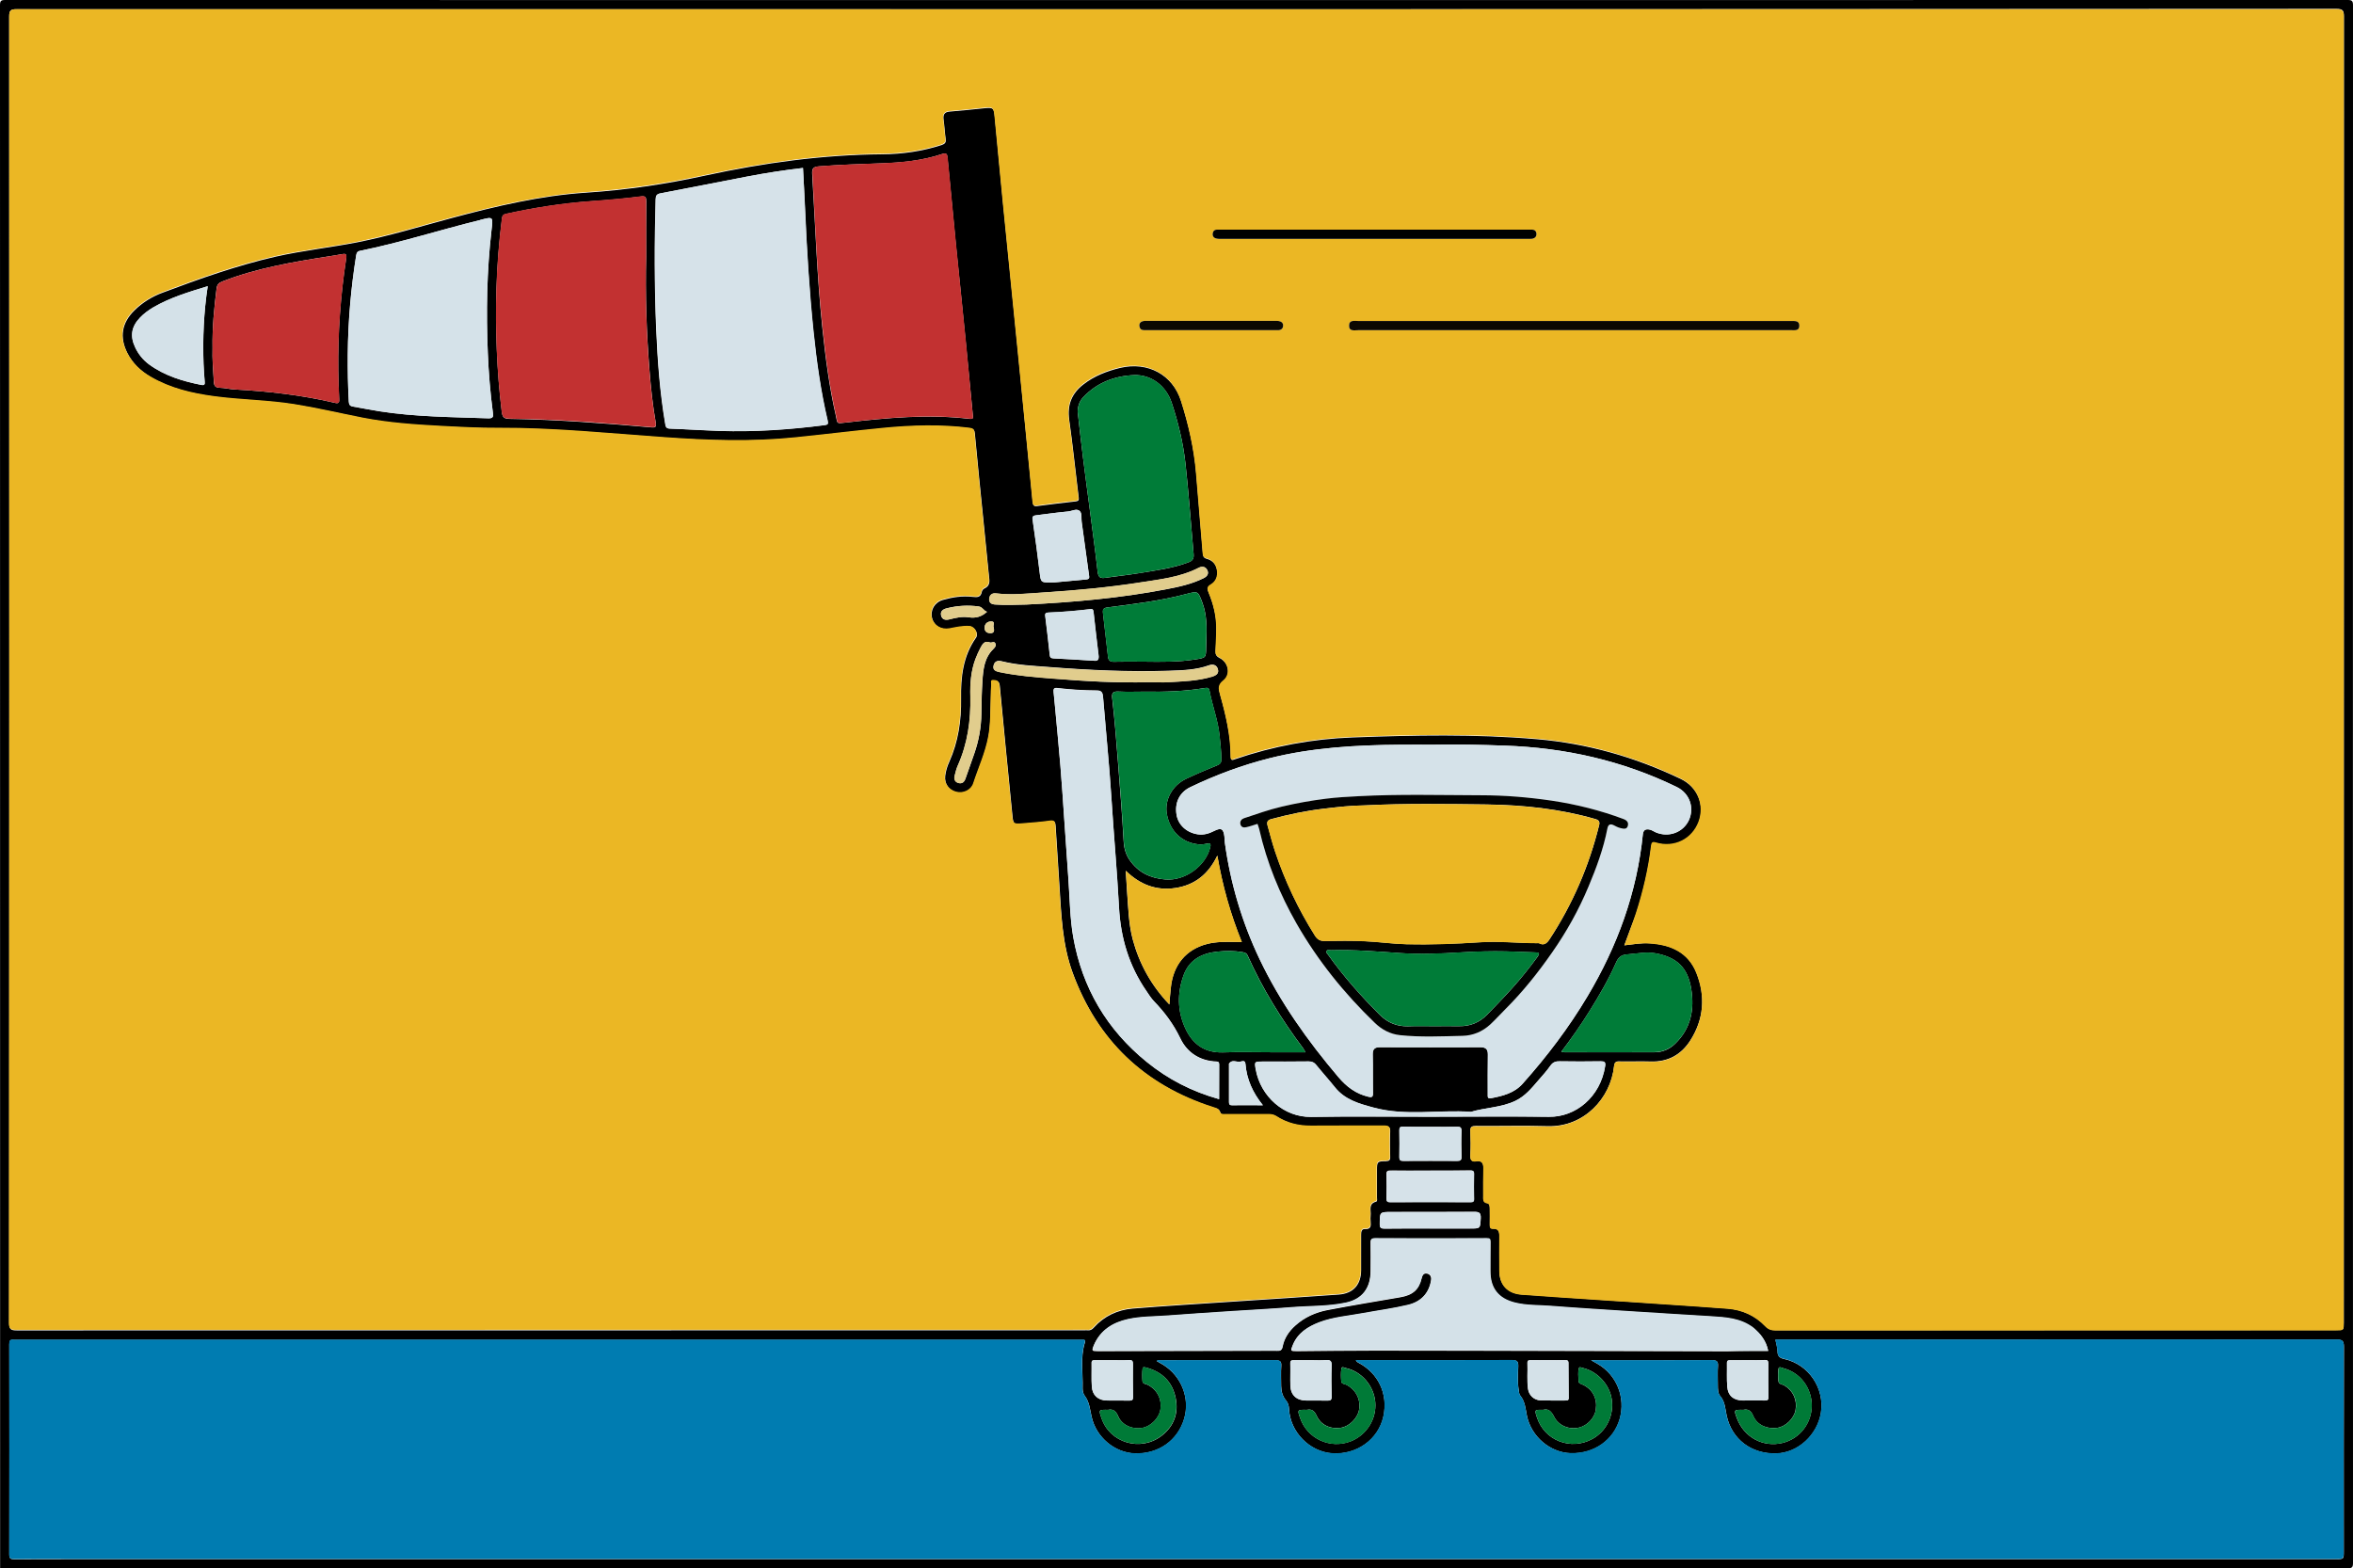 <svg xmlns="http://www.w3.org/2000/svg" viewBox="0 0 2048 1365" width="2048" height="1365">
  <title>8 Ways to Work Smarter in 2020</title>
  <desc>A flat, thick-lined, 6-color illustration of an office chair with a red and white vertically striped flag strapped to the backrest in motion, moving from left to right, in an empty office room with a orange wall and blue floor.</desc>
  <path fill="#000" d="M.1 1364.9C.1 911.5.1 458 0 4.6 0 .8.8 0 4.6 0c679.6.1 1359.2.1 2038.8 0 3.7 0 4.6.8 4.6 4.6-.1 451.9-.1 903.9 0 1355.8 0 3.7-.8 4.6-4.6 4.6m-629.6-542.2c7.5-.8 14.7-2.2 22.1-1.8 18.2 1.1 33.4 7.8 40.6 25.6 8.1 20.3 6.6 40.5-5.4 59.2-7.9 12.2-19.2 18.5-34.1 18.1-9.2-.3-18.3.1-27.5-.1-3.1-.1-4.2.8-4.6 4-3 28.4-26.4 53.3-57.8 52.4-20.8-.6-41.7 0-62.5-.2-3.6 0-5 .7-4.8 4.6.3 6.8.4 13.7 0 20.5-.2 4.3.8 6.2 5.4 5.5 4.3-.6 6 1.5 5.9 5.8-.2 8.2 0 16.3-.1 24.5 0 2.8-.5 5.5 3.6 6.3 1.9.3 2.1 2.7 2.1 4.6 0 4.7.1 9.3 0 14-.1 2.4.4 3.8 3.2 3.6 3.9-.2 5.1 2.1 5.1 5.7-.1 10.2 0 20.3 0 30.5 0 12.5 7 20.2 19.6 21.1 24.4 1.8 48.9 3.3 73.3 5 35.2 2.4 70.5 4.5 105.7 7.2 12.6 1 23.9 6 32.8 15.2 2.7 2.9 5.3 3.7 9 3.7 162.7-.1 325.3-.1 488-.1 6.6 0 6.6 0 6.6-6.6 0-378.9 0-757.9.1-1136.8 0-5-.9-6.6-6.3-6.6-673.2.4-1346.3.4-2019.4.3C9.2 8 8 9.2 8 14.4c.1 379.1.1 758.2 0 1137.3 0 5.4 1.6 6.3 6.6 6.3 309.8-.1 619.6-.1 929.4-.1.8 0 1.7-.1 2.5 0 2.4.3 4-.6 5.6-2.4 9-10 20.7-15.4 33.8-16.5 29.4-2.4 58.8-4.1 88.2-6.1 30.4-2 60.8-3.9 91.2-6.1 12.6-.9 19.4-8.7 19.4-21.3V1075c0-2.4.2-5.4 3.2-5.2 5.4.3 5.4-2.7 5.1-6.5-.2-1.8-.2-3.7 0-5.5.5-4.4-2.3-10 4.8-11.9 1.2-.3.7-2.4.7-3.7v-23.5c0-7.6.2-7.9 7.8-8 2.8-.1 3.8-.8 3.7-3.7-.2-7.3-.3-14.7 0-22 .2-4.1-1.3-4.9-5.1-4.9-21.2.2-42.3 0-63.5.1-11 .1-21.1-2.5-30.3-8.4-2.1-1.4-4.2-1.8-6.6-1.7-12.3.1-24.7 0-37 0-2 0-4.6.5-5.3-1.7-1-3.5-3.7-3.7-6.4-4.5-59.6-19.3-100.5-58.1-122.1-117-9.3-25.3-10-51.8-11.7-78.2-1.1-16.6-2.2-33.2-3.2-49.9-.2-3.2-1-4.6-4.7-4.1-8.1 1.1-16.2 1.7-24.4 2.4-7.3.6-7.8.2-8.5-7.3-3.7-37.6-7.5-75.2-11-112.9-.4-4.2-2.9-4.5-5.5-4.6-2.9-.1-1.5 2.7-1.7 4.2-.4 3.6-.4 7.3-.5 11-.4 11.3-.1 22.6-2.1 33.9-2.6 14.2-8.7 27.2-13.1 40.8-1.9 6-8.7 8.9-14.7 7.4-6.7-1.7-10.7-7.4-9.9-14.2.5-4.3 1.8-8.5 3.6-12.4 7.8-17.5 10.5-35.8 10.2-55-.3-18.6 1.7-36.9 13-52.9 2.5-3.5-1.1-9.5-5.4-9.8-5.9-.4-11.6.9-17.3 2-7.3 1.4-13.8-2.5-15.5-9.2-1.8-6.9 2.1-13.8 9.4-15.9 8.4-2.4 17-3.7 25.7-2.7 4.2.5 7.3.6 8.2-4.5.2-1 1.2-2.3 2.1-2.7 5.7-2.5 4.5-7.2 4-11.8-1.6-15.4-3.1-30.8-4.6-46.2-2.6-25.7-5.2-51.4-7.6-77-.3-3.1-1.3-4.1-4.3-4.5-24.9-3.1-49.9-2.4-74.8 0-25.7 2.5-51.3 5.7-77 8.3-37.8 3.8-75.6 2.5-113.3-.1-48.3-3.4-96.5-8.4-145.1-8.2-16.8.1-33.6-.9-50.4-1.7-22.6-1.2-45.2-2.7-67.5-7.1-19.9-3.9-39.6-8.6-59.7-11.8-23-3.7-46.5-3.8-69.6-6.9-19.4-2.6-38.3-7-55.4-17-8.8-5.1-16-11.9-20.6-21.1-6.9-13.8-4.8-26.1 6.1-36.9 7.1-7 15.5-12.2 24.8-15.6 32.2-12.1 64.6-23.6 98.2-31.3 23.5-5.3 47.6-7.9 71.2-12.5 27.8-5.5 54.8-13.8 82.1-21.1 38.5-10.3 77.2-19.5 117-22.1 35-2.3 69.4-7.4 103.7-14.9 50.7-11 101.9-18.1 153.9-18.5 17.5-.1 34.8-2.6 51.6-8 3-1 4.2-2.2 3.7-5.5-.8-5.4-1-10.9-1.8-16.4-.6-4.5.5-7 5.5-7.3 9.8-.8 19.6-1.8 29.3-2.8 8.5-.9 9-.5 9.8 7.9 2.4 25.4 4.8 50.7 7.3 76.1 4.2 42.3 8.5 84.5 12.7 126.7 4.4 44.1 8.7 88.1 13 132.2.3 2.8 1 3.7 3.9 3.3 11.2-1.5 22.5-2.8 33.7-4.1 2.4-.3 2.6-1.3 2.4-3.3-2.8-22.6-5.1-45.3-8.3-67.9-1.8-13 2.4-22.9 12.4-30.6 9.5-7.4 20.5-11.6 32.1-14.4 23.9-5.6 45.6 5.8 53 29.1 6.5 20.4 11.3 41.4 13.1 62.9 2 23.2 3.9 46.5 5.8 69.7.2 2.4.7 3.8 3.4 4.5 5.1 1.4 8.2 4.9 9 10.3.8 5.3-.9 9.8-5.5 12.5-3.3 2-3.1 3.9-1.8 6.8 4 9.6 6.6 19.6 6.7 30 .1 7-.4 14-.7 21-.1 2.7.6 4.3 3.4 5.7 8 4 10.1 14.7 3.4 20-4.8 3.8-4.2 7.2-2.9 11.8 5 17.8 9.3 35.8 9.3 54.4 0 3.7 1.9 2.5 3.8 1.9 33-11.3 67-17.6 101.7-18.9 53.6-2 107.3-3.1 160.8 1.5 43.9 3.7 85.6 15.6 125.3 34.6 14.7 7 21.2 22.9 15.7 37.7-5.6 15-21 22.7-36.9 18.1-3.2-.9-4-.2-4.4 2.8-2.4 20-7 39.6-13.2 58.8-3.3 8.7-6.9 17.8-10.3 27.4zm-29 361.1c2.7 1.5 4.2 2.4 5.8 3.3 16.6 9.6 24.4 29.2 19.2 47.8-5.3 18.6-22.4 30.6-42.8 29.9-17.8-.6-34.3-14.5-38-32.7-1.2-6.1-1.6-12.3-5.8-17.5-1-1.2-1.1-3.1-1.3-4.7-1.2-7-.6-14-.4-20.9.1-4.2-1.2-5.2-5.3-5.2-44.2.2-88.3.1-132.5.1h-3.6c.6 1.2 1.3 1.6 2 2 17.7 9.2 26.2 27.4 22 46.9-4.3 20-23.2 33.6-44.6 32.1-19.7-1.4-36.5-18.5-37.5-38.4-.2-2.9-.7-5.4-2.7-7.7-3-3.6-4.1-7.9-4.2-12.5 0-5.8-.3-11.7.1-17.5.3-4.1-1.3-4.9-5.1-4.9-33.3.1-66.7.1-100 .1-1 0-2.2-.5-3.3.6 2 1.2 3.9 2.2 5.7 3.3 15.9 9.9 23.4 29.2 18.2 46.9-5.6 18.9-22.2 30.7-42.6 30.2-17.7-.5-34-13.9-38-32-1.4-6.4-1.9-12.9-6.1-18.4-1.2-1.6-1.7-4.1-1.7-6.2.4-13.3-2.1-26.7 1.9-39.7.6-2.1.2-2.7-1.8-2.6-1.5.1-3 0-4.5 0H15.5c-1.2 0-2.4.1-3.5 0-3.2-.4-3.9 1-3.9 3.9.1 61 .1 122 0 183 0 3.4 1.1 4.1 4.3 4.1 15.7-.1 31.3-.1 47-.1h1973.8c6.8 0 6.8 0 6.8-6.9 0-59.3-.1-118.6.1-178 0-5.2-1.5-6.2-6.3-6.2-161 .1-322 .1-482.9.1h-5.6c.7 3.6 1.8 6.9 1.8 10.1.1 4.2 1.7 5.8 5.9 6.7 21.3 4.7 35.3 25.5 31.9 46.9-3.1 19.3-19.9 34.7-38.6 35.3-21.7.7-38.9-12.1-43.4-32.8-1.3-5.9-1.3-12-5.6-17.1-2.1-2.4-2.1-6.2-2.1-9.6 0-5.5-.3-11 .1-16.5.3-4.3-1.3-5.2-5.3-5.1-33.3.2-66.7.1-100 .1-1.4-.2-2.6-.2-5.2-.2zm-137.3-535.7c-9.5 0-19-.1-28.5 0-38.4.3-76.7 2.4-114.2 11.8-23.8 6-46.6 14.5-68.7 25.1-9.4 4.5-13.8 13.4-12.1 23.8 1.4 9.1 8.8 15.9 18.6 17.3 5.2.8 9.8-.7 14.3-3 6-3 8-1.8 8.8 4.9.2 1.8.1 3.7.4 5.5 4.9 35.3 14.9 69.1 30.2 101.2 17.9 37.5 41.8 71.1 68.6 102.7 7.2 8.5 15.3 14.5 26.1 17.1 2.8.7 4.1.4 4-3.1-.2-11.2.1-22.3-.2-33.5-.1-4.8 1.5-6.5 6.3-6.5 29.2.1 58.3.1 87.5 0 4.8 0 6.5 2 6.4 6.6-.2 11.5-.1 23-.1 34.5 0 1.9-.3 3.8 2.7 3.3 10.3-1.9 20.4-4.4 27.8-12.8 21.1-23.6 40.1-48.7 56.3-75.9 26-43.6 43.1-90.3 48.2-141.1.4-4.1 3-4.8 6.4-3.9 1.7.5 3.2 1.6 4.9 2.3 11.2 4.7 23.7.1 28.7-10.5 5.1-11 .7-23.5-10.5-29-47.2-23-97.2-34.2-149.5-36-20.8-.7-41.6-1.3-62.4-.8zm-548.6-502c-16.5 1.9-32.6 4.4-48.6 7.5-25.1 4.8-50.2 9.8-75.4 14.6-3.3.6-4.2 1.9-4.3 5.1-1.1 37.8-1.1 75.6.5 113.4 1.2 27.4 3.2 54.8 7.8 82 .4 2.6.8 4.2 4 4.3 14.5.5 28.9 1.5 43.4 2 30.5 1 60.9-1.1 91.2-5 2.8-.4 3.5-.9 2.8-3.9-6-25.5-9.6-51.3-12.3-77.3-3.7-35.6-5.8-71.3-7.4-107.1-.4-11.9-1.1-23.7-1.7-35.6zM846.8 362c-2-21-4-42.1-6.1-63.1-2.8-28.6-5.8-57.3-8.7-85.9-2.5-25.2-4.9-50.4-7.3-75.5-.3-3.1-.8-4.8-4.8-3.4-17.4 5.8-35.4 7.5-53.6 8.1-17.8.6-35.6 1.2-53.4 2.6-5.1.4-6.3 1.8-6 6.7 2.7 44.5 4.2 89.1 8.8 133.5 2.7 25.8 6 51.6 11.8 76.9 1.6 7 0 6.9 8.8 5.9 35.8-4.1 71.6-7.5 107.6-3.2 2.5.2 3.4-.4 2.9-2.6zm692.2 813.8c-1.8-8.8-6.6-15-13.3-20-10.8-8.2-23.6-9-36.4-9.8l-67.8-4.2c-24.1-1.6-48.2-3-72.2-4.9-10.3-.8-20.7-.4-30.7-2.8-14.5-3.6-21.6-12.6-21.6-27.3 0-8.5-.1-17 .1-25.5 0-2.5-.5-3.3-3.3-3.3-32.3.1-64.6.2-97 0-3.7 0-4 1.3-3.9 4.2.1 8 .1 16 0 24 0 14.9-7.1 24.8-21.8 27.9-15.7 3.3-31.8 2.7-47.7 4-17.3 1.4-34.5 2.2-51.8 3.4-18.4 1.2-36.9 2.3-55.3 3.8-11.6.9-23.4.6-34.7 3.1-13.2 2.9-24 9.5-29.6 22.6-2 4.8-1.7 5.1 3.6 5.1l141-.3c5 0 10-.1 15 0 2.6.1 4-.3 4.6-3.5 1.4-7.3 5.5-13.4 11.1-18.4 8.1-7.3 17.8-11.6 28.3-13.6 21-4 42.1-7.5 63.1-11.1 10.7-1.8 16.2-6.4 18.5-16.4.6-2.7 2-4.9 5-4.2 2.8.7 3.8 3 3.3 5.9-1.9 11.7-9.3 18.8-20.2 21.5-12.9 3.1-26 4.8-39.1 7.2-12.8 2.4-26 3.3-38.3 8-9.9 3.8-18.5 9.2-22.7 19.5-2.2 5.3-2 5.4 3.6 5.4 22.6-.2 45.3-.5 67.9-.5 55.1 0 110.3.2 165.4.3 47.1.1 94.3.2 141.4.3 11.9-.4 23.5-.4 35.5-.4zM562.4 223.6c0-16.1-.1-32.3.1-48.4 0-3.5-.7-4.7-4.5-4.2-14.7 1.9-29.4 3.2-44.2 4.2-24.8 1.8-49.2 5.7-73.4 11-2.4.5-3.2 1.6-3.5 4-2.5 20.3-4.2 40.7-4.8 61.2-1 35.6.3 71.2 4.6 106.7.6 4.8 1.6 6.4 6.7 6.5 41.3.6 82.4 3.8 123.6 7.4 3.3.3 4.4-.3 3.8-3.9-2.7-15.2-4.3-30.6-5.5-46-2.6-32.9-3.7-65.7-2.9-98.5zm-259.7 84.7c-.1 13.8.1 27.6.9 41.4.2 2.6 1.1 3.8 3.7 4.2 7.7 1.3 15.4 2.9 23.1 4.1 31.4 4.9 63 5 94.6 6.1 4.5.2 4.4-1.8 4-4.9-2.3-17.2-3.7-34.4-4.4-51.7-1.5-35.8-.9-71.6 3.2-107.2 1.4-11.8 1.6-11.8-9.7-8.9-.2 0-.3.1-.5.2-34.8 8.5-69 19.6-104.2 26.7-2.4.5-3 1.7-3.4 4-4.6 28.5-7.1 57.1-7.3 86zm758.4 648.4v-30c0-1.7-.1-2.7-2.3-2.8-14.4-.5-25.6-7.8-31.5-20.2-5.9-12.3-13.7-22.7-23-32.4-2.5-2.6-4.5-5.8-6.5-8.8-15.2-22-22.5-46.4-23.9-73.1-1.7-31.7-4.6-63.4-6.6-95.1-1.9-29.4-4.9-58.7-7.3-88-.3-3.5-1.2-5.4-5.3-5.4-11.5 0-23-.8-34.4-2.1-3.2-.4-3.6 1-3.3 3.6.5 4.5.9 8.9 1.3 13.4 1.6 16.9 3.2 33.8 4.6 50.6 1.3 15.2 2.3 30.5 3.3 45.8 1.3 17.8 2.4 35.5 3.7 53.3 1.2 16.7 1.3 33.6 4.2 50.2 7.8 44 29.2 80.4 64 108.5 18.6 15.3 39.4 25.9 63 32.5zM938 358.4c1.5 13 2.9 26.4 4.6 39.7 1.7 13.8 3.6 27.6 5.4 41.5 2.5 19.4 5.2 38.8 7.4 58.3.6 4.8 2.6 5.7 6.8 5 9.7-1.4 19.5-2.4 29.1-4 14.6-2.4 29.3-4.2 43.2-9.5 3.7-1.4 4.7-3.4 4.4-7.1-2.4-26.3-4.2-52.7-7.1-78.9-2-18-6.3-35.7-12-52.9-4.9-14.7-17.8-24.6-32.8-24-16.9.7-32.2 6.5-44.2 19.2-3.2 3.4-4.7 7.6-4.8 12.7zM185 303c-.3 9 .4 19.1 1.1 29.3.2 3.4 1.2 5 4.9 5.2 4.5.1 8.9 1.3 13.4 1.5 29.3 1.6 58.4 4.9 86.9 11.6 3.2.8 4.1.1 3.9-3.2-.4-8.1-.7-16.3-.8-24.5-.4-32.9 1.9-65.5 6.9-98 .6-3.9-.6-4.3-3.7-3.7-3.8.7-7.5 1.4-11.3 1.9-31.4 4.9-62.7 10.2-92.6 21.8-3.2 1.2-4.7 2.6-5.2 6.1-2.1 16.9-3.8 33.8-3.5 52zm810.8 299c-6.8 0-14.6.3-22.4-.1-4.6-.2-5.9 1.2-5.4 5.6 2.2 19.1 3.7 38.4 5.2 57.6 1.8 22.4 3.5 44.7 4.8 67.1.3 6 1.8 11.4 5.2 16.4 7.6 10.9 18.2 15.9 31.3 16.9 17 1.3 35-11.8 38.9-28.2.8-3.3-.6-3.5-3-3-2.5.6-4.9.9-7.4.6-14.3-1.5-24.7-11.4-27.4-26.2-2.2-12.3 4.6-25.1 16.9-30.9 8.9-4.2 17.9-8 27-11.7 2.6-1.1 3.5-2.4 3.5-5.1 0-6.8-.8-13.6-1.5-20.4-1.3-13.5-6.3-26.1-8.8-39.4-.4-2.2-1.4-2.8-3.8-2.4-17.2 2.9-34.6 3.5-53.1 3.2zm363.1 313.5c1.6.2 2.2.4 2.8.4 26.1 0 52.3.1 78.4 0 6.9 0 13-2.6 18-7.5 13.7-13.3 16.8-29.8 13.9-47.7-3-18.5-12.5-27.5-30.9-30.9-8.4-1.5-16.5.3-24.8.9-5.4.4-7.8 2.7-9.8 7.3-6.5 14.6-14.5 28.4-23 42-7.4 11.9-15.5 23.5-24.6 35.5zm-222.6.4c-1-1.8-1.5-2.6-2-3.4-18.9-25.2-35.4-51.9-48.3-80.7-.8-1.9-2-2.6-4.1-3-7.5-1.3-15-1.3-22.4-.5-13.4 1.4-24.4 7-29.3 20.5-5.6 15.4-5.5 31 1.4 46.1 6.4 14 16.9 21.6 33 21.1 14.1-.5 28.3-.1 42.4-.1h29.3zm108.4 56.1c34.5 0 69-.4 103.4.1 23 .4 44.7-17 48.9-44.2.5-3.3-.7-4.1-3.9-4.1-11.8.2-23.6.2-35.5 0-3.6-.1-6.1.7-8.3 3.9-3.2 4.6-7.1 8.8-10.8 13.1-5.7 6.7-11.3 13.4-19.6 17.4-12.3 5.9-26 5.8-38.7 9.6-28.2-2-56.6 3.9-84.7-3.7-12.9-3.5-25.2-6.9-33.9-17.9-5.2-6.5-10.8-12.7-16-19.1-1.8-2.3-3.7-3.2-6.7-3.2-13.3.2-26.6.1-40 .1-7.1 0-7.2 0-6 6.9 4.3 23.6 24.7 41.6 48.2 41.3 34.6-.6 69.1-.2 103.6-.2zm-226.9-97.7c.4-5.5.7-9.9 1.2-14.4 2-20.1 13.3-33.6 31.7-38.3 8-2 16.2-1.9 24.3-1.7h5.8c-9.9-24.4-16.8-48.9-21.3-75.2-7.8 16.3-19.7 25.6-36.4 28.2-16.5 2.5-30.7-2.8-43.3-15 .4 6.5.7 11.9 1.1 17.3 1.1 14.2 1.3 28.6 5 42.5 5.8 21.4 16.1 40 31.9 56.6zm-21.9-298.4c14.8.2 29.6.4 44.3-1.9 9.4-1.5 9.5-1.3 9.6-10.5 0-2 .1-4 .2-6 .4-11.2.5-22.2-3.5-33-3.8-10-3.6-10.2-13.9-7.5-22.6 6-45.7 8.7-68.7 11.7-3.3.4-4.2 1.6-3.9 4.7 1.5 12.7 3 25.4 4.4 38.1.3 3.1 1.6 4.6 5.1 4.5 8.8-.2 17.6-.1 26.4-.1zM180.8 249.1c-16.7 5.1-32.8 9.9-47.4 18.5-4.2 2.5-8.1 5.3-11.4 8.8-7.6 7.9-9 16.1-4.3 26 2.8 6 6.9 11 12.2 14.9 13.6 9.9 29.3 14.6 45.5 17.8 2.8.5 3-.7 2.8-2.9-.4-5.1-.8-10.3-1-15.4-.8-22.5.1-44.9 3.6-67.7zM918 506.9c6.3-.6 16.8-1.6 27.2-2.5 1.8-.2 3.1-.4 2.8-2.9-2.2-15.8-4.3-31.5-6.5-47.3-.5-3.3.5-7.5-1.8-9.5-2.7-2.3-6.7.2-10.1.5-9.2.8-18.4 2.2-27.7 3.3-2.4.3-3.5.8-3.1 3.9 2.3 15.4 4.3 30.9 6.2 46.3 1 8.5.7 8.6 13 8.2zm327 512c-11.5 0-23 .1-34.5-.1-2.6 0-3.9.3-3.8 3.4.2 7 .2 14 0 21 0 2.4.7 3.1 3.1 3.1 23.3-.1 46.6-.1 69.9 0 2.2 0 3.3-.4 3.2-3-.2-7.2-.2-14.3 0-21.5.1-3-1.3-3.1-3.6-3.1-11.3.2-22.8.2-34.3.2zM999.7 593.8c5.7 0 11.3.3 17-.1 12.9-.7 25.9-1 38.5-4.9 3.3-1 6.1-2.8 4.7-6.8-1.2-3.5-4.4-4.1-7.5-3-11.3 4.1-23.1 4.4-34.9 4.8-34.7 1.1-69.2-.5-103.8-3.2-13.7-1.1-27.6-1.6-41.1-4.9-3.8-1-6.8-.7-7.8 3.5-1 4.3 2.3 5.1 5.6 5.8 15.3 3.2 30.9 4.4 46.5 5.6 27.6 2.4 55.1 3.9 82.8 3.2zm-106.4-67.6c40.9-2 81.6-5.6 121.9-13.3 11.1-2.1 22.1-4.5 32.4-9.6 3.1-1.5 4.9-3.9 3.2-7.2-1.5-2.9-4.4-3.4-7.3-1.9-16 8.2-33.6 10.1-51 12.8-27.8 4.4-55.8 6.9-83.8 8.7-13.9.9-27.8 2.5-41.8.8-3.1-.4-5.6 1.2-5.8 4.8-.2 3.3 1.7 4.6 4.9 4.9 9 .6 18.1.2 27.3 0zm57 48.8c-.3 0 .3-.1 1 0 4.2.8 5.4-.7 4.8-4.9-1.6-12.3-2.8-24.7-4.3-37.1-.2-1.4-.2-3.1-2.6-2.8-12.2 1.5-24.5 2.5-36.8 3-1.9.1-3.1.5-2.7 3 1.4 11.2 2.7 22.4 3.9 33.6.2 2.1.7 3.2 3.2 3.3 10.9.5 21.7 1.2 33.5 1.9zm187.3 652.1c-8.5-.1-8.5-.1-6 7.1 6.2 18 26 27.2 43.8 20.4 14-5.4 22.9-19.5 21.6-34.3-1.3-14.3-12-26.7-25.8-29.6-1.3-.3-3.4-1.7-3.7.6-.5 3.6-.4 7.3-.1 11 .2 2.4 3 2.2 4.7 3.1 8.1 4.4 12.4 12.7 10.8 21.7-1.3 7.3-8.5 14.5-15.8 15.6-9 1.5-17.6-2.4-21.2-10.6-2-4.5-4.7-5.8-8.3-5zm-173.1 0c-8.3-.1-8.3-.1-5.8 7.2 7.2 21.6 34 29.6 52.4 15.4 10.6-8.2 14.9-19.6 12.2-32.8-2.8-14-11.7-22.8-25.5-26.5-1.3-.3-3.1-1-3.3.8-.4 3.6-.4 7.3-.1 11 .2 2.5 3 2.3 4.6 3.2 8.2 4.2 12.4 12.3 11 21.5-1.1 7.3-8.2 14.5-15.5 15.9-8.8 1.6-18-2.2-21.3-10.2-2.1-4.9-4.8-6.3-8.7-5.5zm378.7 0c-7.6-.1-7.6-.1-5.6 6.2 6.4 20.5 29.6 29.6 48.5 19.1 12.2-6.8 18.8-20.4 16.7-34.6-1.9-12.8-12.6-24.3-25.4-27.2-1.1-.2-2.7-1.2-3.1.2-1.1 3.5-.4 7.2-.4 10.9-.1 2.7 2.4 2.8 4.1 3.7 8.4 4.2 12.3 11.9 11 21.4-1 7.3-7.4 14.2-14.8 15.8-8.5 1.9-17.6-1.6-21.6-9.6-2.4-4.7-5-7.1-9.4-5.9zm174.3 0c-8.4-.1-8.5-.1-5.8 7.2 6.1 16.7 22.9 25.8 39.9 21.6 14.9-3.7 25.3-17.1 25.3-32.5 0-15.5-10.2-28.9-25.1-32.6-1.4-.4-3.6-1.8-3.9.9-.4 3.6-.4 7.4.1 10.9.4 2.3 3.4 2.3 5.2 3.4 7.5 4.5 11.1 12.5 9.6 21.3-1.3 7.3-8.5 14.4-15.9 15.5-8.9 1.3-17.5-2.4-20.9-10.3-1.9-4.8-4.6-6.2-8.5-5.4zM1245 980.8c-8 0-16 .1-23.9-.1-2.4 0-3.1.7-3.1 3.1.1 7.8.2 15.6 0 23.4-.1 2.8 1 3.3 3.5 3.3 15.6-.1 31.3-.1 46.9 0 2.8 0 3.8-.8 3.7-3.6-.2-7.5-.3-15 0-22.4.1-3.4-1.3-3.8-4.1-3.7-7.7.1-15.4 0-23 0zM861.6 559.2c-4.7-1.9-6.5 1.4-8.1 4.5-1.7 3.2-3.2 6.6-4.5 10-3.9 10.5-4.7 21.5-4.4 32.5.5 20.9-2.4 41.1-11 60.3-1.2 2.7-1.9 5.7-2.6 8.5-.8 3.2.2 5.8 3.5 6.6 3.2.7 4.9-1.1 5.9-4 2.5-7.2 5.1-14.4 7.6-21.6 3.9-11.2 6-22.8 6.2-34.7.1-9.5.3-19 .9-28.5.7-10.1 1.6-20.2 9.5-27.9 1.3-1.3 2.7-2.8 1.8-4.8-1.1-2.4-3.3-.3-4.8-.9zm382.9 510.1h35c9.1 0 8.8 0 9.3-9.1.2-4.7-1.6-5.4-5.6-5.4-24 .1-48 .1-72 .1-10.4 0-10.2 0-10.3 10.4 0 3.3.9 4.1 4.1 4.1 13.2-.2 26.4-.1 39.5-.1zm-103.2 114.6c-5 0-10 .1-15 0-2.1 0-3.4.1-3.3 2.9.2 6.5-.1 13 .1 19.5.3 8 5.4 12.7 13.5 12.7 6.2.1 12.3-.1 18.5.1 3 .1 4-.5 3.9-3.8-.2-8.8-.3-17.7 0-26.5.2-4.4-1.3-5.3-5.3-5-4 .4-8.2.1-12.4.1zm-173 0h-15c-1.8 0-3.3-.1-3.2 2.5.1 6.8-.3 13.7.2 20.5.5 7.6 5.5 12 13.1 12.1 6.5.1 13-.1 19.5.1 2.7.1 3.3-.8 3.3-3.4-.2-9.5-.2-19-.1-28.5 0-2.5-.6-3.5-3.3-3.4-4.8.3-9.7.1-14.5.1zm552.7 0h-15c-1.6 0-2.9.1-2.9 2.3.1 7-.3 14 .3 20.9.6 7.8 5.5 11.7 13.3 11.8 6.5.1 13 0 19.5 0 2 0 3-.3 3-2.7-.1-9.8-.2-19.6-.1-29.4 0-2.3-.6-3.2-3.1-3.1-5 .4-10 .2-15 .2zm-173.4 0h-15c-1.8 0-3.3-.1-3.2 2.5.3 7.5-.5 15 .5 22.4.8 5.8 5.3 9.9 11.1 10.1 7.1.2 14.3.1 21.4.1 1.6 0 2.9.1 2.9-2.2-.1-10.1-.2-20.2-.2-30.4 0-2.5-1.2-2.6-3.1-2.5-4.8.1-9.6 0-14.4 0zM1099.2 962c-8.9-11-14.1-22.7-15.2-36.1-.3-3.5-3.2-2-4.6-1.8-3.2.5-7.1-2.2-9.7 1.7-.1.1 0 .3 0 .5v33c0 1.7.4 2.8 2.5 2.7 8.7-.1 17.5 0 27 0zM859.1 532.5c-3-.9-3.9-4.1-7.2-4.6-9.4-1.3-18.6-.8-27.7 1.5-3.4.8-6.1 2.6-5.1 6.5 1 3.6 3.9 4 7.2 3.2 5.5-1.4 11.2-2.7 16.7-1.8 6.1.9 11.1-.3 16.1-4.8zm5.8 13.6c-1.1-1.3 2-5.2-2.2-5.2-3.1 0-5.8 1.9-5.7 5.6 0 3.2 2.1 4.6 5.2 4.6 3.2-.1 3.3-2.2 2.7-5z"/>
  <path fill="#EBB724" d="M1413.8 822.8c3.4-9.5 7-18.6 10-27.9 6.2-19.2 10.8-38.8 13.2-58.8.4-3 1.2-3.8 4.4-2.8 15.8 4.6 31.2-3 36.9-18.1 5.5-14.7-1-30.6-15.7-37.7-39.7-19-81.4-30.9-125.3-34.6-53.6-4.5-107.2-3.5-160.8-1.5-34.7 1.3-68.7 7.6-101.7 18.9-1.9.7-3.8 1.9-3.8-1.9 0-18.7-4.3-36.6-9.3-54.4-1.3-4.6-1.9-8 2.9-11.8 6.7-5.3 4.6-15.9-3.4-20-2.8-1.4-3.5-3-3.4-5.7.3-7 .8-14 .7-21-.2-10.4-2.7-20.4-6.7-30-1.2-3-1.5-4.9 1.8-6.8 4.6-2.7 6.3-7.2 5.5-12.5-.8-5.3-3.9-8.9-9-10.3-2.7-.7-3.2-2.1-3.4-4.5-1.9-23.2-3.8-46.5-5.8-69.7-1.8-21.5-6.6-42.4-13.1-62.9-7.4-23.3-29.1-34.7-53-29.1-11.6 2.7-22.6 7-32.1 14.4-10 7.8-14.2 17.7-12.4 30.6 3.2 22.6 5.5 45.3 8.3 67.9.2 2 0 3-2.4 3.3-11.2 1.2-22.5 2.6-33.7 4.1-2.9.4-3.6-.5-3.9-3.3-4.2-44.1-8.6-88.2-13-132.2-4.2-42.2-8.5-84.5-12.7-126.7-2.5-25.4-4.9-50.7-7.3-76.1-.8-8.5-1.3-8.8-9.8-7.9-9.8 1-19.5 2.1-29.3 2.8-5 .4-6.1 2.9-5.5 7.3.8 5.4 1 11 1.8 16.4.5 3.3-.8 4.6-3.7 5.5-16.8 5.4-34.1 7.8-51.6 8-52 .4-103.2 7.5-153.9 18.5-34.2 7.4-68.7 12.5-103.7 14.9-39.8 2.7-78.5 11.9-117 22.1-27.3 7.3-54.3 15.6-82.1 21.1-23.7 4.7-47.7 7.2-71.2 12.5-33.6 7.6-66 19.2-98.2 31.3-9.2 3.5-17.6 8.6-24.8 15.6-10.9 10.8-13 23.1-6.1 36.9 4.6 9.2 11.8 16 20.6 21.1 17.1 10 36 14.4 55.4 17 23.1 3.1 46.5 3.2 69.6 6.9 20 3.2 39.8 7.9 59.7 11.8 22.3 4.3 44.9 5.9 67.5 7.1 16.8.9 33.6 1.8 50.4 1.7 48.6-.2 96.8 4.8 145.1 8.2 37.8 2.7 75.6 4 113.3.1 25.7-2.6 51.3-5.8 77-8.3 24.9-2.4 49.9-3.1 74.8 0 3 .4 4.1 1.4 4.3 4.5 2.4 25.7 5 51.4 7.6 77 1.5 15.4 3 30.8 4.6 46.2.5 4.6 1.7 9.3-4 11.8-.9.4-1.9 1.7-2.1 2.7-.9 5.1-4 5-8.2 4.5-8.7-1-17.3.3-25.7 2.7-7.3 2.1-11.2 9-9.4 15.9 1.7 6.7 8.2 10.6 15.5 9.2 5.7-1.1 11.4-2.4 17.3-2 4.4.3 7.9 6.3 5.4 9.8-11.3 16-13.3 34.2-13 52.9.3 19.1-2.4 37.4-10.2 55-1.8 3.9-3.1 8.1-3.6 12.4-.8 6.8 3.2 12.5 9.9 14.2 6 1.5 12.7-1.4 14.7-7.4 4.4-13.6 10.5-26.6 13.1-40.8 2.1-11.2 1.7-22.6 2.1-33.9.1-3.7.1-7.3.5-11 .2-1.5-1.2-4.3 1.7-4.2 2.6.1 5.1.4 5.5 4.6 3.5 37.6 7.3 75.2 11 112.9.7 7.5 1.2 7.9 8.5 7.3 8.1-.7 16.3-1.2 24.4-2.4 3.8-.5 4.6.8 4.7 4.1 1 16.6 2.1 33.2 3.2 49.9 1.8 26.4 2.5 52.9 11.7 78.2 21.7 58.9 62.5 97.8 122.1 117 2.6.9 5.3 1.1 6.4 4.5.7 2.2 3.3 1.7 5.3 1.7h37c2.4 0 4.5.4 6.6 1.7 9.2 6 19.3 8.5 30.3 8.4 21.2-.2 42.3 0 63.5-.1 3.8 0 5.3.8 5.1 4.9-.4 7.3-.2 14.7 0 22 .1 2.9-.9 3.7-3.7 3.7-7.6.1-7.7.4-7.8 8v23.5c0 1.3.5 3.4-.7 3.7-7.1 1.9-4.3 7.6-4.8 11.9-.2 1.8-.2 3.7 0 5.5.3 3.8.3 6.8-5.1 6.5-3-.2-3.2 2.8-3.2 5.2v30.5c0 12.6-6.8 20.4-19.4 21.3-30.4 2.2-60.8 4.1-91.2 6.1-29.4 2-58.9 3.7-88.2 6.1-13.1 1.1-24.7 6.5-33.8 16.5-1.6 1.8-3.2 2.7-5.6 2.4-.8-.1-1.7 0-2.5 0-309.8 0-619.6 0-929.4.1-5 0-6.6-.9-6.6-6.3.4-378.6.4-757.7.3-1136.8C8 9.2 9.2 8 14.4 8c673.1.1 1346.2.1 2019.3 0 5.4 0 6.3 1.6 6.3 6.6-.1 378.9-.1 757.9-.1 1136.8 0 6.6 0 6.6-6.6 6.6-162.7 0-325.3 0-488 .1-3.7 0-6.3-.9-9-3.7-8.9-9.3-20.2-14.3-32.8-15.2-35.2-2.7-70.5-4.8-105.7-7.2-24.4-1.6-48.9-3.2-73.3-5-12.6-.9-19.6-8.6-19.6-21.1 0-10.2-.1-20.3 0-30.5 0-3.6-1.1-5.9-5.1-5.7-2.8.1-3.3-1.2-3.2-3.6.1-4.7 0-9.3 0-14 0-1.9-.2-4.3-2.1-4.6-4.1-.7-3.6-3.4-3.6-6.3 0-8.2-.1-16.3.1-24.5.1-4.3-1.6-6.5-5.9-5.8-4.6.7-5.6-1.3-5.4-5.5.4-6.8.3-13.7 0-20.5-.2-3.9 1.2-4.6 4.8-4.6 20.8.2 41.7-.4 62.5.2 31.3.9 54.8-24.1 57.8-52.4.3-3.3 1.4-4.1 4.6-4 9.2.2 18.3-.1 27.5.1 14.9.4 26.2-5.9 34.1-18.1 12.1-18.7 13.5-38.9 5.4-59.2-7.1-17.9-22.3-24.5-40.6-25.6-7.3-.7-14.5.7-22 1.5zm-43.7-535.4h189.4c3 0 6.6.5 6.6-3.9 0-4.3-3.5-4.1-6.5-4.1h-377.3c-3.3 0-8.1-1.1-8.1 4 0 5.3 4.8 4 8 4h187.9zm-173.5-87.5h-137.4c-2.2.1-3.4 1.3-3.7 3.3-.3 2.3.9 3.9 3.1 4.4 1.4.4 3 .3 4.5.3h266.7c1.3 0 2.7.1 4-.1 2.2-.4 3.6-1.8 3.5-4.2-.1-2.3-1.4-3.7-3.8-3.7h-136.9zM1054 287.4h58.4c2.5 0 4.3-1.3 4.4-3.8.1-2.5-1.6-3.9-4-4.2-1.3-.2-2.7-.1-4-.1H999.5c-1.5 0-3-.1-4.5.2-2.8.6-3.9 2.5-3.1 5.2.8 3 3.4 2.7 5.7 2.7h56.4z"/>
  <path fill="#007CB1" d="M1384.8 1183.9h5.1c33.3 0 66.7.1 100-.1 4 0 5.6.8 5.3 5.1-.4 5.5-.1 11-.1 16.5 0 3.4 0 7.2 2.1 9.6 4.3 5.1 4.3 11.2 5.6 17.1 4.5 20.6 21.7 33.5 43.4 32.8 18.6-.6 35.4-16 38.6-35.3 3.4-21.3-10.6-42.2-31.9-46.9-4.2-.9-5.8-2.5-5.9-6.7-.1-3.2-1.1-6.5-1.8-10.1h5.6c161 0 322 0 482.9-.1 4.9 0 6.4 1 6.3 6.2-.2 59.3-.1 118.6-.1 178 0 6.9 0 6.9-6.8 6.9H59.3c-15.7 0-31.3-.1-47 .1-3.1 0-4.3-.7-4.3-4.1.1-61 .1-122 0-183 0-3 .7-4.4 3.9-3.9 1.1.2 2.3 0 3.5 0h922.4c1.5 0 3 .1 4.5 0 2.1-.1 2.5.5 1.8 2.6-4 13.1-1.5 26.5-1.9 39.7-.1 2.1.5 4.6 1.7 6.2 4.2 5.5 4.6 12 6.1 18.4 4 18.1 20.4 31.6 38 32 20.4.5 37-11.3 42.6-30.2 5.2-17.6-2.3-37-18.2-46.9-1.8-1.1-3.7-2.1-5.7-3.3 1.1-1.1 2.3-.6 3.3-.6 33.3 0 66.7 0 100-.1 3.8 0 5.3.7 5.1 4.9-.4 5.8-.1 11.7-.1 17.5 0 4.6 1.2 9 4.2 12.5 2 2.3 2.5 4.8 2.7 7.7 1 19.9 17.8 37 37.5 38.4 21.4 1.5 40.3-12.1 44.6-32.1 4.2-19.5-4.3-37.6-22-46.9-.7-.4-1.4-.8-2-2h3.6c44.2 0 88.3.1 132.5-.1 4.1 0 5.4 1 5.3 5.2-.2 7-.7 14 .4 20.9.3 1.6.4 3.6 1.3 4.7 4.3 5.1 4.6 11.3 5.8 17.5 3.7 18.2 20.1 32.2 38 32.7 20.4.6 37.5-11.4 42.8-29.9 5.3-18.6-2.6-38.1-19.2-47.8-1.5-.7-3-1.5-5.7-3.1z"/>
  <path fill="#D5E2E9" d="M1247.5 648.2c20.8-.5 41.6.1 62.4.8 52.3 1.9 102.3 13 149.5 36 11.2 5.5 15.6 18 10.5 29-5 10.6-17.5 15.2-28.7 10.5-1.7-.7-3.2-1.9-4.9-2.3-3.3-.9-5.9-.2-6.4 3.9-5.1 50.8-22.2 97.5-48.2 141.1-16.2 27.2-35.3 52.3-56.3 75.9-7.4 8.4-17.5 10.8-27.8 12.8-3 .6-2.7-1.4-2.7-3.3 0-11.5-.1-23 .1-34.5.1-4.7-1.6-6.6-6.4-6.6-29.2.1-58.3.1-87.5 0-4.8 0-6.4 1.8-6.3 6.5.3 11.2-.1 22.3.2 33.5.1 3.5-1.2 3.8-4 3.1-10.8-2.5-18.9-8.6-26.1-17.1-26.8-31.6-50.7-65.2-68.6-102.7-15.3-32.2-25.3-65.9-30.2-101.2-.3-1.8-.2-3.7-.4-5.5-.8-6.7-2.9-7.9-8.8-4.9-4.5 2.3-9.2 3.7-14.3 3-9.9-1.5-17.2-8.2-18.6-17.3-1.6-10.5 2.7-19.3 12.1-23.8 22.1-10.6 45-19.1 68.7-25.1 37.5-9.4 75.8-11.5 114.2-11.8h28.5zm-153 68.9c.5 1.5 1.1 3 1.4 4.6 6.7 29.1 17.8 56.4 32.5 82.2 18.4 32.2 41.4 60.8 68.1 86.4 6.1 5.9 13.4 9.8 21.9 10.7 18.1 1.9 36.3 1 54.4.6 9-.2 17.2-3.6 24.3-10 4.8-4.3 9-9.1 13.5-13.7 15-15.1 28.2-31.6 40.3-49 12.5-17.9 23.1-36.9 31.5-57 6.9-16.4 13.1-33 16.5-50.6.6-3.2 2.1-4.7 5.4-3.1 1.9.9 3.8 2 5.8 2.5 2.3.5 5.4 1.6 6.5-1.5 1-2.9-.2-5-3.6-6.3-20.3-7.6-41-12.8-62.5-16-20.4-3-40.9-4.7-61.4-4.7-35.6-.1-71.2-1.1-106.7.8-9.5.5-19.1 1-28.5 2.2-12.9 1.7-25.7 4-38.4 6.9-11.2 2.6-22 6.5-32.9 10.1-2.1.7-3.7 2.5-3.1 5.2.6 2.9 2.9 3.1 5.1 2.6 3.4-.8 6.6-1.9 9.9-2.9z"/>
  <path fill="#D6E2E9" d="M698.9 146.2c.6 11.9 1.3 23.7 1.9 35.5 1.5 35.8 3.7 71.5 7.4 107.1 2.7 26 6.3 51.8 12.3 77.3.7 3.1 0 3.6-2.8 3.9-30.3 3.8-60.6 6-91.2 5-14.5-.5-28.9-1.4-43.4-2-3.2-.1-3.6-1.8-4-4.3-4.6-27.1-6.6-54.5-7.8-82-1.6-37.8-1.6-75.6-.5-113.4.1-3.2 1-4.5 4.3-5.1 25.1-4.7 50.2-9.8 75.4-14.6 15.8-3 31.9-5.5 48.4-7.4z"/>
  <path fill="#C23131" d="M846.8 362c.5 2.2-.4 2.8-2.7 2.5-36-4.3-71.8-.9-107.6 3.2-8.8 1-7.2 1.1-8.8-5.9-5.8-25.3-9.1-51.1-11.8-76.9-4.7-44.4-6.2-89-8.8-133.5-.3-4.9.9-6.3 6-6.7 17.8-1.4 35.6-1.9 53.4-2.6 18.2-.7 36.2-2.3 53.6-8.1 4-1.3 4.5.4 4.8 3.4 2.4 25.2 4.8 50.4 7.3 75.5 2.8 28.6 5.8 57.3 8.7 85.9 1.9 21.1 3.9 42.2 5.9 63.2z"/>
  <path fill="#D4E1E8" d="M1539 1175.8h-35.2c-47.1-.1-94.3-.2-141.4-.3-55.1-.1-110.3-.3-165.4-.3-22.6 0-45.3.4-67.9.5-5.7 0-5.8-.1-3.6-5.4 4.3-10.3 12.9-15.7 22.7-19.5 12.3-4.7 25.5-5.6 38.3-8 13-2.4 26.2-4.1 39.1-7.2 10.9-2.6 18.3-9.7 20.2-21.5.5-2.9-.5-5.2-3.3-5.9-3-.7-4.4 1.5-5 4.2-2.3 10-7.8 14.6-18.5 16.4-21.1 3.5-42.1 7.1-63.1 11.1-10.5 2-20.2 6.3-28.3 13.6-5.6 5-9.7 11.1-11.1 18.4-.6 3.3-2 3.6-4.6 3.5-5-.1-10 0-15 0l-141 .3c-5.3 0-5.7-.3-3.6-5.1 5.6-13.1 16.4-19.7 29.6-22.6 11.4-2.5 23.2-2.2 34.7-3.1 18.4-1.4 36.9-2.6 55.3-3.8 17.3-1.1 34.6-2 51.8-3.4 15.9-1.3 32-.7 47.7-4 14.6-3.1 21.7-12.9 21.8-27.9 0-8 .1-16 0-24-.1-2.9.2-4.2 3.9-4.2 32.3.2 64.6.1 97 0 2.8 0 3.3.8 3.3 3.3-.1 8.5-.1 17-.1 25.5 0 14.7 7 23.8 21.6 27.3 10.1 2.5 20.5 2 30.7 2.8 24.1 1.9 48.1 3.3 72.2 4.9 22.6 1.5 45.2 2.8 67.8 4.2 12.8.8 25.5 1.6 36.4 9.8 6.4 5.4 11.2 11.6 13 20.4z"/>
  <path fill="#C23131" d="M562.4 223.6c-.8 32.8.2 65.6 2.8 98.3 1.2 15.4 2.8 30.8 5.5 46 .6 3.6-.4 4.2-3.8 3.9-41.1-3.7-82.3-6.9-123.6-7.4-5-.1-6.1-1.7-6.7-6.5-4.3-35.4-5.6-71-4.6-106.7.6-20.5 2.2-40.9 4.8-61.2.3-2.4 1.1-3.5 3.5-4 24.2-5.3 48.7-9.2 73.4-11 14.8-1.1 29.5-2.3 44.2-4.2 3.8-.5 4.5.8 4.5 4.2v48.6z"/>
  <path fill="#D5E2E9" d="M302.7 308.3c.3-28.8 2.8-57.5 7.3-86 .4-2.3 1-3.6 3.4-4 35.2-7.1 69.4-18.2 104.2-26.7.2 0 .3-.1.5-.2 11.3-2.9 11.1-2.9 9.7 8.9-4.1 35.6-4.7 71.4-3.2 107.2.7 17.3 2.2 34.6 4.4 51.7.4 3.1.5 5-4 4.9-31.6-1.1-63.3-1.3-94.6-6.1-7.7-1.2-15.4-2.8-23.1-4.1-2.6-.4-3.6-1.6-3.7-4.2-.8-13.8-1-27.6-.9-41.4zM1061.1 956.7c-23.6-6.6-44.4-17.3-62.9-32.2-34.8-28.2-56.1-64.5-64-108.5-2.9-16.5-3-33.4-4.2-50.2-1.3-17.8-2.5-35.5-3.7-53.3-1.1-15.3-2.1-30.5-3.3-45.8-1.4-16.9-3.1-33.8-4.6-50.6-.4-4.5-.8-8.9-1.3-13.4-.3-2.6.2-4 3.3-3.6 11.4 1.3 22.9 2 34.4 2.1 4.1 0 5 1.9 5.3 5.4 2.4 29.3 5.4 58.6 7.3 88 2 31.7 4.9 63.3 6.6 95.1 1.4 26.6 8.7 51.1 23.9 73.1 2.1 3 4 6.2 6.5 8.8 9.4 9.6 17.1 20 23 32.4 5.9 12.4 17.1 19.7 31.5 20.2 2.2.1 2.3 1.1 2.3 2.8-.1 9.5-.1 19.4-.1 29.7z"/>
  <path fill="#007C38" d="M938 358.4c.1-5.1 1.7-9.3 4.8-12.7 12-12.7 27.3-18.5 44.2-19.2 15.1-.6 28 9.2 32.8 24 5.7 17.2 10 34.9 12 52.9 2.8 26.3 4.7 52.6 7.1 78.9.3 3.7-.7 5.8-4.4 7.1-14 5.2-28.7 7.1-43.2 9.5-9.7 1.6-19.4 2.5-29.1 4-4.2.6-6.2-.2-6.8-5-2.2-19.5-4.9-38.9-7.4-58.3-1.8-13.8-3.7-27.6-5.4-41.5-1.7-13.4-3.1-26.7-4.6-39.7z"/>
  <path fill="#C23131" d="M185 303c-.3-18.2 1.4-35.1 3.6-52 .5-3.5 2-4.9 5.2-6.1 29.8-11.6 61.1-16.9 92.6-21.8 3.8-.6 7.6-1.2 11.3-1.9 3.1-.6 4.3-.2 3.7 3.7-5 32.5-7.3 65.2-6.9 98 .1 8.2.4 16.3.8 24.5.2 3.3-.8 4-3.9 3.2-28.6-6.7-57.7-10-86.9-11.6-4.5-.3-8.9-1.4-13.4-1.5-3.8-.1-4.7-1.8-4.9-5.2-.7-10.2-1.5-20.3-1.2-29.3z"/>
  <path fill="#007C38" d="M995.8 602c18.5.3 35.9-.3 53.2-3.2 2.4-.4 3.4.2 3.8 2.4 2.5 13.2 7.5 25.9 8.8 39.4.6 6.8 1.5 13.5 1.5 20.4 0 2.8-.9 4.1-3.5 5.1-9.1 3.7-18.1 7.5-27 11.7-12.4 5.8-19.2 18.6-16.9 30.9 2.7 14.8 13 24.7 27.4 26.2 2.5.3 5-.1 7.4-.6 2.4-.5 3.7-.3 3 3-3.9 16.5-21.9 29.5-38.9 28.2-13-1-23.7-6-31.3-16.9-3.4-4.9-4.9-10.4-5.2-16.4-1.3-22.4-3-44.8-4.8-67.1-1.6-19.2-3-38.4-5.2-57.6-.5-4.4.8-5.8 5.4-5.6 7.6.4 15.5.1 22.3.1zM1358.9 915.5c9.1-12 17.1-23.6 24.6-35.6 8.5-13.5 16.5-27.4 23-42 2-4.6 4.5-6.9 9.8-7.3 8.3-.6 16.4-2.5 24.8-.9 18.4 3.4 27.9 12.4 30.9 30.9 2.9 18-.2 34.5-13.9 47.7-5 4.8-11.1 7.4-18 7.5-26.1.1-52.3.1-78.4 0-.6.1-1.2-.1-2.8-.3zM1136.3 915.9h-29.4c-14.1 0-28.3-.4-42.4.1-16.1.6-26.6-7.1-33-21.1-6.9-15.1-6.9-30.7-1.4-46.1 4.9-13.5 15.9-19.1 29.3-20.5 7.4-.8 14.9-.8 22.4.5 2.1.4 3.2 1.1 4.1 3 12.9 28.8 29.4 55.5 48.3 80.7.6.7 1 1.6 2.1 3.4z"/>
  <path fill="#D5E2E9" d="M1244.7 972c-34.5 0-69-.4-103.4.1-23.6.4-43.9-17.6-48.2-41.3-1.3-6.9-1.1-6.9 6-6.9 13.3 0 26.6.1 40-.1 3 0 4.9.9 6.7 3.2 5.2 6.5 10.8 12.6 16 19.1 8.7 11 21 14.5 33.9 17.9 28.1 7.6 56.5 1.7 84.7 3.7 12.8-3.8 26.4-3.7 38.7-9.6 8.3-4 13.8-10.7 19.6-17.4 3.7-4.3 7.6-8.5 10.8-13.1 2.2-3.2 4.7-4 8.3-3.9 11.8.2 23.6.2 35.5 0 3.2-.1 4.5.7 3.9 4.1-4.2 27.2-25.8 44.5-48.9 44.2-34.7-.4-69.2 0-103.6 0z"/>
  <path fill="#E9B624" d="M1017.8 874.3c-15.8-16.6-26.1-35.3-31.8-56.6-3.7-14-3.9-28.3-5-42.5-.4-5.4-.7-10.9-1.1-17.3 12.5 12.3 26.7 17.6 43.3 15 16.7-2.5 28.6-11.9 36.4-28.2 4.5 26.3 11.4 50.8 21.3 75.2h-5.8c-8.2-.2-16.3-.3-24.3 1.7-18.4 4.7-29.7 18.2-31.7 38.3-.6 4.5-.8 9-1.3 14.4z"/>
  <path fill="#007C38" d="M995.9 575.9c-8.8 0-17.7-.2-26.5.1-3.5.1-4.7-1.3-5.1-4.5-1.4-12.7-2.9-25.4-4.4-38.1-.4-3.1.5-4.2 3.9-4.7 23.1-2.9 46.2-5.7 68.7-11.7 10.3-2.7 10.1-2.6 13.9 7.5 4.1 10.8 3.9 21.8 3.5 33-.1 2-.1 4-.2 6-.1 9.1-.1 9-9.6 10.5-14.6 2.3-29.4 2.1-44.2 1.9z"/>
  <path fill="#D4E1E8" d="M180.8 249.1c-3.5 22.8-4.4 45.2-3.7 67.6.2 5.1.6 10.3 1 15.4.2 2.2-.1 3.4-2.8 2.9-16.2-3.2-31.9-7.9-45.5-17.8-5.3-3.9-9.4-8.9-12.2-14.9-4.7-9.9-3.3-18.1 4.3-26 3.4-3.5 7.3-6.3 11.4-8.8 14.7-8.5 30.8-13.3 47.5-18.4zM918 506.9c-12.3.4-12 .3-13.1-8.2-1.8-15.5-3.9-30.9-6.2-46.3-.5-3.1.7-3.6 3.1-3.9 9.2-1.1 18.4-2.5 27.7-3.3 3.4-.3 7.4-2.8 10.1-.5 2.3 2 1.3 6.3 1.8 9.5 2.2 15.8 4.3 31.5 6.5 47.3.4 2.5-.9 2.7-2.8 2.9-10.3.9-20.8 1.9-27.1 2.5z"/>
  <path fill="#D6E2E9" d="M1245 1018.9h34.5c2.3 0 3.7.1 3.6 3.1-.2 7.2-.2 14.3 0 21.5.1 2.6-1 3-3.2 3-23.3-.1-46.6-.1-69.9 0-2.4 0-3.1-.7-3.1-3.1.1-7 .2-14 0-21-.1-3.1 1.2-3.5 3.8-3.4 11.3-.1 22.8-.1 34.3-.1z"/>
  <path fill="#E1CD8D" d="M999.7 593.8c-27.7.6-55.2-.9-82.8-3-15.6-1.2-31.2-2.5-46.5-5.6-3.3-.7-6.6-1.5-5.6-5.8 1-4.2 4-4.4 7.8-3.5 13.5 3.4 27.3 3.9 41.1 4.9 34.5 2.7 69.1 4.3 103.8 3.2 11.8-.4 23.6-.7 34.9-4.8 3.1-1.1 6.3-.5 7.5 3 1.4 4-1.4 5.8-4.7 6.8-12.5 3.8-25.6 4.1-38.5 4.9-5.7.2-11.3-.1-17-.1zM893.3 526.2c-9.2.2-18.3.6-27.5-.1-3.2-.2-5.1-1.5-4.9-4.9.2-3.5 2.6-5.2 5.8-4.8 14 1.7 27.9.1 41.8-.8 28-1.8 56-4.4 83.8-8.7 17.3-2.7 35-4.5 51-12.8 2.9-1.5 5.8-1 7.3 1.9 1.8 3.3-.1 5.7-3.2 7.2-10.2 5.1-21.3 7.5-32.4 9.6-40.1 7.8-80.9 11.4-121.7 13.4z"/>
  <path fill="#D4E1E8" d="M950.3 575c-11.8-.7-22.6-1.5-33.4-2-2.5-.1-3-1.2-3.2-3.3-1.2-11.2-2.5-22.4-3.9-33.6-.3-2.5.9-2.9 2.7-3 12.3-.5 24.6-1.5 36.8-3 2.3-.3 2.4 1.4 2.6 2.8 1.4 12.4 2.7 24.8 4.3 37.1.5 4.2-.6 5.7-4.8 4.9-.8 0-1.4.1-1.1.1z"/>
  <path fill="#007A37" d="M1137.6 1227.1c3.7-.8 6.3.5 8.3 5.1 3.5 8.2 12.1 12 21.2 10.6 7.3-1.2 14.5-8.3 15.8-15.6 1.6-9-2.6-17.4-10.8-21.7-1.7-.9-4.5-.7-4.7-3.1-.4-3.6-.4-7.4.1-11 .3-2.3 2.4-.9 3.7-.6 13.8 2.9 24.5 15.3 25.8 29.6 1.3 14.8-7.6 28.9-21.6 34.3-17.8 6.8-37.5-2.4-43.8-20.4-2.5-7.3-2.5-7.3 6-7.2zM964.5 1227.1c3.9-.9 6.6.5 8.6 5.4 3.4 8 12.5 11.8 21.3 10.2 7.3-1.3 14.4-8.5 15.5-15.9 1.4-9.2-2.8-17.3-11-21.5-1.7-.9-4.4-.7-4.6-3.2-.3-3.6-.3-7.3.1-11 .2-1.8 2.1-1.1 3.3-.8 13.8 3.7 22.7 12.5 25.5 26.5 2.6 13.2-1.6 24.6-12.2 32.8-18.4 14.3-45.2 6.2-52.4-15.4-2.4-7.2-2.4-7.2 5.9-7.1zM1343.2 1227.1c4.5-1.3 7 1.1 9.4 5.9 4 8 13.1 11.6 21.6 9.6 7.4-1.7 13.8-8.5 14.8-15.8 1.3-9.6-2.7-17.3-11-21.4-1.7-.8-4.2-.9-4.1-3.7.1-3.6-.7-7.4.4-10.9.4-1.4 2-.4 3.1-.2 12.8 2.9 23.5 14.4 25.4 27.2 2.1 14.2-4.5 27.8-16.7 34.6-18.9 10.5-42.1 1.4-48.5-19.1-2-6.3-2-6.3 5.6-6.2zM1517.5 1227.1c3.9-.9 6.6.6 8.6 5.4 3.4 7.9 12 11.6 20.9 10.3 7.3-1.1 14.5-8.1 15.9-15.5 1.6-8.8-2.1-16.9-9.6-21.3-1.8-1.1-4.9-1.1-5.2-3.4-.6-3.6-.5-7.3-.1-10.9.3-2.8 2.5-1.3 3.9-.9 14.9 3.7 25.1 17 25.1 32.6 0 15.4-10.4 28.7-25.3 32.5-17 4.2-33.8-4.8-39.9-21.6-2.7-7.2-2.7-7.3 5.7-7.2z"/>
  <path fill="#D4E1E8" d="M1245 980.8c7.6 0 15.3.1 22.9-.1 2.8-.1 4.2.3 4.1 3.7-.3 7.5-.2 15 0 22.4.1 2.9-.9 3.7-3.7 3.6-15.6-.1-31.3-.1-46.9 0-2.5 0-3.5-.5-3.5-3.3.2-7.8.1-15.6 0-23.4 0-2.4.7-3.1 3.1-3.1 8 .3 16 .2 24 .2z"/>
  <path fill="#E1CD8D" d="M861.6 559.2c1.5.6 3.7-1.5 4.7.9.9 2-.5 3.5-1.8 4.8-7.9 7.7-8.8 17.8-9.5 27.9-.6 9.5-.8 19-.9 28.5-.1 11.9-2.3 23.5-6.2 34.7-2.5 7.2-5.1 14.4-7.6 21.6-1 2.9-2.7 4.7-5.9 4-3.4-.8-4.4-3.3-3.5-6.6.8-2.9 1.4-5.8 2.6-8.5 8.6-19.2 11.5-39.4 11-60.3-.3-11 .5-22 4.4-32.5 1.3-3.4 2.8-6.7 4.5-10 1.8-3.1 3.6-6.4 8.2-4.5z"/>
  <path fill="#D5E2E9" d="M1244.5 1069.3c-13.2 0-26.3-.1-39.5.1-3.2 0-4.2-.8-4.1-4.1.1-10.4-.1-10.4 10.3-10.4 24 0 48 .1 72-.1 4 0 5.8.6 5.6 5.4-.5 9.1-.1 9.1-9.3 9.1h-35zM1141.3 1183.9c4.2 0 8.4.3 12.5-.1 4-.3 5.5.6 5.3 5-.4 8.8-.3 17.7 0 26.5.1 3.2-1 3.9-3.9 3.8-6.2-.2-12.3 0-18.5-.1-8.1-.1-13.2-4.8-13.5-12.7-.3-6.5.1-13-.1-19.5-.1-2.7 1.2-2.9 3.3-2.9 4.9.1 9.9 0 14.9 0zM968.3 1183.9c4.8 0 9.7.2 14.5-.1 2.7-.1 3.3.9 3.3 3.4-.1 9.5-.1 19 .1 28.5 0 2.6-.6 3.5-3.3 3.4-6.5-.2-13 0-19.5-.1-7.6-.1-12.6-4.5-13.1-12.1-.4-6.8 0-13.6-.2-20.5-.1-2.6 1.4-2.5 3.2-2.5 5 .1 10 0 15 0z"/>
  <path fill="#D4E1E8" d="M1521 1183.9c5 0 10 .1 15-.1 2.4-.1 3.1.8 3.1 3.1-.1 9.8 0 19.6.1 29.4 0 2.4-1 2.7-3 2.7-6.5-.1-13 0-19.5 0-7.8-.1-12.7-4.1-13.3-11.8-.6-6.9-.1-14-.3-20.9 0-2.2 1.2-2.3 2.9-2.3 5 0 10-.1 15-.1zM1347.6 1183.9c4.8 0 9.6.1 14.5 0 1.9 0 3.1.1 3.1 2.5 0 10.1.1 20.2.2 30.4 0 2.3-1.3 2.2-2.9 2.2-7.1 0-14.3.1-21.4-.1-5.8-.2-10.3-4.3-11.1-10.1-1-7.4-.2-14.9-.5-22.4-.1-2.6 1.4-2.5 3.2-2.5 4.9.1 9.9 0 14.9 0z"/>
  <path fill="#D5E2E9" d="M1099.2 962c-9.5 0-18.2-.1-27 0-2.1 0-2.5-1-2.5-2.7v-33c0-.2-.1-.4 0-.5 2.6-3.9 6.5-1.2 9.7-1.7 1.4-.2 4.3-1.8 4.6 1.8 1 13.4 6.3 25.1 15.2 36.1z"/>
  <path fill="#E1CD8D" d="M859.1 532.5c-5 4.5-10 5.7-15.9 4.8-5.6-.9-11.3.4-16.7 1.8-3.3.8-6.3.4-7.2-3.2-1.1-4 1.6-5.7 5.1-6.5 9.1-2.2 18.3-2.8 27.7-1.5 3.2.5 4 3.7 7 4.6zM864.9 546.1c.6 2.9.5 4.9-2.7 5-3.1.1-5.2-1.3-5.2-4.6-.1-3.7 2.6-5.6 5.7-5.6 4.2 0 1.2 3.9 2.2 5.2z"/>
  <path fill="#0B0801" d="M1370.1 287.4h-187.9c-3.3 0-8.1 1.3-8-4 0-5.2 4.8-4 8.1-4h377.3c3.1 0 6.5-.2 6.5 4.1 0 4.5-3.7 3.9-6.6 3.9h-189.4z"/>
  <path fill="#000" d="M1196.6 199.9h136.9c2.4 0 3.7 1.4 3.8 3.7.1 2.3-1.3 3.7-3.5 4.2-1.3.2-2.7.1-4 .1h-266.7c-1.5 0-3 .1-4.5-.3-2.2-.5-3.4-2.1-3.1-4.4.3-2 1.5-3.3 3.7-3.3h137.4z"/>
  <path fill="#0B0801" d="M1054 287.4h-56.4c-2.3 0-4.9.3-5.7-2.7-.8-2.7.4-4.6 3.1-5.2 1.4-.3 3-.2 4.5-.2h109.3c1.3 0 2.7-.1 4 .1 2.4.3 4.2 1.7 4 4.2-.1 2.5-1.9 3.8-4.4 3.8H1054z"/>
  <path fill="#010201" d="M1094.5 717.1c-3.3 1-6.5 2.2-9.8 2.9-2.1.5-4.4.2-5.1-2.6-.6-2.7 1.1-4.5 3.1-5.2 10.9-3.6 21.7-7.5 32.9-10.1 12.7-3 25.5-5.3 38.4-6.9 9.4-1.2 19-1.7 28.5-2.2 35.6-1.9 71.1-.9 106.7-.8 20.5 0 41 1.7 61.4 4.7 21.4 3.2 42.2 8.4 62.5 16 3.4 1.3 4.6 3.4 3.6 6.3-1.1 3.1-4.2 2-6.5 1.5-2-.5-3.9-1.5-5.8-2.5-3.3-1.6-4.8-.1-5.4 3.1-3.4 17.5-9.6 34.2-16.5 50.6-8.4 20.1-19 39.1-31.5 57-12.1 17.4-25.3 34-40.3 49-4.5 4.5-8.8 9.3-13.5 13.7-7 6.4-15.2 9.8-24.3 10-18.1.4-36.3 1.3-54.4-.6-8.5-.9-15.8-4.8-21.9-10.7-26.7-25.7-49.7-54.3-68.1-86.4-14.7-25.8-25.9-53.1-32.5-82.2-.4-1.6-1-3.1-1.5-4.6zM1188 701c-12.1.1-24.1 1.5-36.1 2.9-15.4 1.8-30.4 5-45.3 9-3.5.9-4.1 2.7-3.3 5.6 2.1 7.6 4.1 15.3 6.6 22.8 8.6 25.7 20.1 50 34.6 73 2.3 3.6 4.7 4.8 8.8 4.7 11.5-.2 23-.3 34.5.2 12 .5 24 2.3 36 2.6 21.6.5 43.1-.3 64.6-1.7 16.4-1.1 32.8.8 49.3.8.7 0 1.4-.1 2 .1 4.2 2.2 6.7 0 8.9-3.3 20.2-30.7 34.5-63.9 43.3-99.6.7-3-.4-4.4-3.3-5.2-30.8-8.9-62.4-12.2-94.2-12.7-35.5-.4-71-1-106.4.8zm59.9 192.2c7.3 0 14.7-.1 22 0 9.7.2 17.9-3.2 24.6-10.1 7.4-7.7 14.8-15.3 21.9-23.2 7.8-8.7 15-17.8 21.9-27.2 1.9-2.7 1.6-3.6-1.8-3.7-8.5-.2-16.9-.7-25.4-.9-13.3-.3-26.6.1-39.9.9-17.5 1.1-34.9 1.8-52.4.6-20.1-1.4-40.1-3.1-60.3-2.5-1.4 0-3.3-.8-4 .9-.5 1.3 1 2.3 1.7 3.4 13.4 18.7 28.6 35.9 44.9 52.1 6.6 6.6 14.7 10 24.3 9.8 7.5-.3 15-.1 22.5-.1z"/>
  <path fill="#EBB724" d="M1188 701c35.4-1.8 70.9-1.2 106.3-.7 31.8.5 63.4 3.8 94.2 12.7 2.9.8 4.1 2.2 3.3 5.2-8.8 35.6-23.1 68.9-43.3 99.6-2.2 3.3-4.7 5.5-8.9 3.3-.5-.3-1.3-.1-2-.1-16.4 0-32.9-1.9-49.3-.8-21.5 1.4-43.1 2.3-64.6 1.7-12-.3-24-2.1-36-2.6-11.5-.5-23-.4-34.5-.2-4.1.1-6.5-1.1-8.8-4.7-14.4-23-26-47.3-34.6-73-2.5-7.5-4.5-15.2-6.6-22.8-.8-2.9-.2-4.7 3.3-5.6 14.9-4 30-7.2 45.3-9 12.1-1.5 24.1-2.9 36.2-3z"/>
  <path fill="#007C38" d="M1247.9 893.2c-7.5 0-15-.1-22.5 0-9.5.2-17.6-3.2-24.3-9.8-16.3-16.2-31.5-33.4-44.9-52.1-.7-1-2.3-2.1-1.7-3.4.7-1.7 2.7-.8 4-.9 20.1-.5 40.2 1.2 60.3 2.5 17.4 1.2 34.9.4 52.4-.6 13.3-.8 26.6-1.2 39.9-.9 8.5.2 16.9.7 25.4.9 3.4.1 3.7 1 1.8 3.7-6.8 9.4-14.1 18.5-21.9 27.2-7.1 7.9-14.5 15.6-21.9 23.2-6.7 6.9-14.9 10.3-24.6 10.1-7.3 0-14.7.1-22 .1z"/>
</svg>
